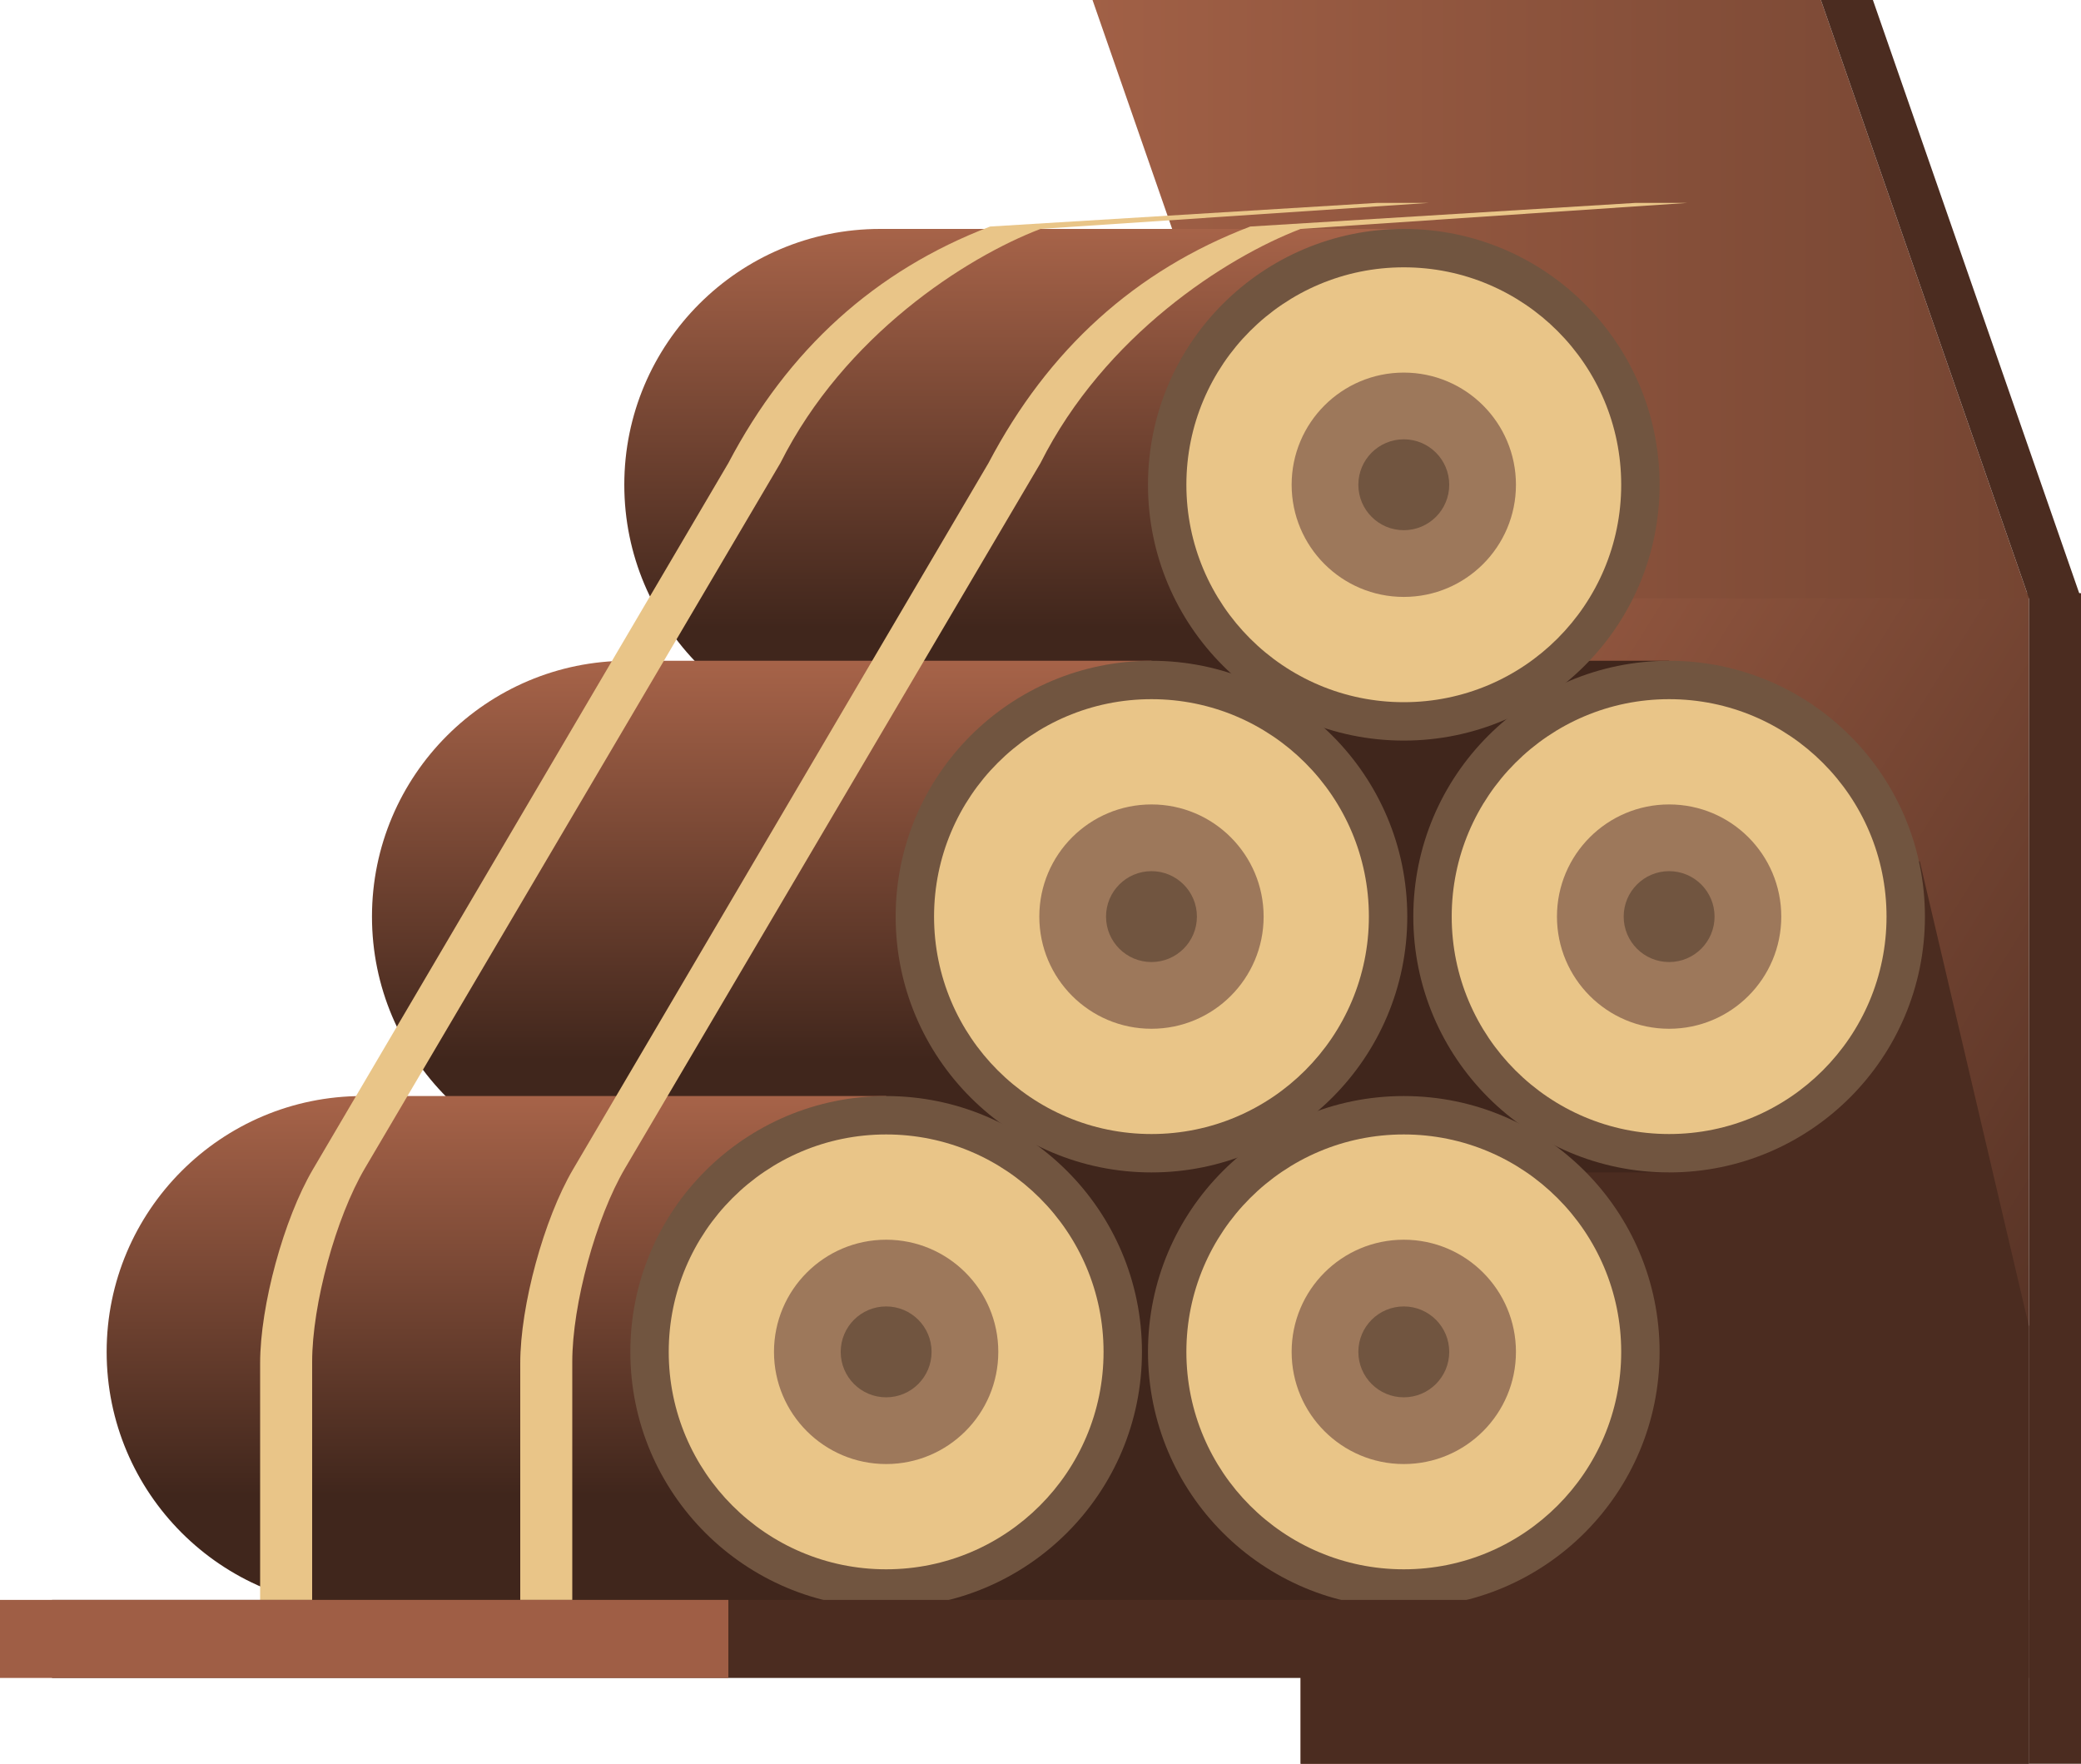 <?xml version="1.0" standalone="no"?><!-- Generator: Gravit.io --><svg xmlns="http://www.w3.org/2000/svg" xmlns:xlink="http://www.w3.org/1999/xlink" style="isolation:isolate" viewBox="1518 1057.5 400 339" width="400" height="339"><defs><clipPath id="_clipPath_cadncQNSeEP5MMC1HmmV4B6ujm3v8j8G"><rect x="1518" y="1057.5" width="400" height="339"/></clipPath></defs><g clip-path="url(#_clipPath_cadncQNSeEP5MMC1HmmV4B6ujm3v8j8G)"><rect x="1518" y="1057.5" width="400" height="339" style="fill:rgb(159,159,159)" fill-opacity="0"/><g><linearGradient id="_lgradient_0" x1="0" y1="0" x2="1" y2="1" gradientTransform="matrix(140,0,0,225,1768,1171.5)" gradientUnits="userSpaceOnUse"><stop offset="0%" stop-opacity="1" style="stop-color:rgb(162,96,70)"/><stop offset="100%" stop-opacity="1" style="stop-color:rgb(72,42,31)"/></linearGradient><rect x="1768" y="1171.5" width="140" height="225" transform="matrix(1,0,0,1,0,0)" fill="url(#_lgradient_0)"/><clipPath id="_clipPath_4QqsPC1Sfyeol0Ysbf2BGba8SSJll332"><rect x="1768" y="1171.5" width="140" height="225" transform="matrix(1,0,0,1,0,0)" fill="url(#_lgradient_0)"/></clipPath><g clip-path="url(#_clipPath_4QqsPC1Sfyeol0Ysbf2BGba8SSJll332)"><path d=" M 1887 1223 L 1914 1338 L 1928 1443 L 1734 1424 L 1743 1287 L 1887 1223 Z " fill="rgb(75,44,32)"/></g><linearGradient id="_lgradient_1" x1="0" y1="0.5" x2="1" y2="0.5" gradientTransform="matrix(180,0,0,115,1728,1057.5)" gradientUnits="userSpaceOnUse"><stop offset="0%" stop-opacity="1" style="stop-color:rgb(161,96,70)"/><stop offset="100%" stop-opacity="1" style="stop-color:rgb(117,69,50)"/></linearGradient><path d=" M 1908 1172.5 L 1868 1057.5 L 1728 1057.5 L 1768 1172.5 L 1908 1172.5 Z " fill="url(#_lgradient_1)"/><path d=" M 1918 1172.5 L 1878 1057.5 L 1868 1057.5 L 1908 1172.5 L 1918 1172.5 Z " fill="rgb(75,44,32)"/><g><clipPath id="_clipPath_ogz8mmWI66yrrJF2mvS1CfPpvNsXlz4j"><rect x="1689" y="1184.5" width="199" height="98.34" transform="matrix(1,0,0,1,0,0)" fill="rgb(255,255,255)"/></clipPath><g clip-path="url(#_clipPath_ogz8mmWI66yrrJF2mvS1CfPpvNsXlz4j)"><g><g><linearGradient id="_lgradient_2" x1="0.41" y1="-0.219" x2="0.41" y2="0.781" gradientTransform="matrix(-149.83,0,0,98.34,1838.83,1184.5)" gradientUnits="userSpaceOnUse"><stop offset="0%" stop-opacity="1" style="stop-color:rgb(64,38,28)"/><stop offset="100%" stop-opacity="1" style="stop-color:rgb(64,38,28)"/></linearGradient><path d=" M 1838.83 1184.5 L 1738.175 1184.5 C 1711.035 1184.5 1689 1206.532 1689 1233.67 L 1689 1233.67 C 1689 1260.808 1711.035 1282.84 1738.175 1282.84 L 1838.83 1282.84 L 1838.83 1184.5 Z " fill="url(#_lgradient_2)"/><circle vector-effect="non-scaling-stroke" cx="1838.83" cy="1233.67" r="49.17" fill="rgb(113,85,64)"/><circle vector-effect="non-scaling-stroke" cx="1838.83" cy="1233.67" r="41.79" fill="rgb(233,197,136)"/><circle vector-effect="non-scaling-stroke" cx="1838.83" cy="1233.67" r="21.558" fill="rgb(157,120,91)"/><circle vector-effect="non-scaling-stroke" cx="1838.83" cy="1233.67" r="8.734" fill="rgb(113,85,64)"/></g></g></g><clipPath id="_clipPath_coUQmCbBoYLtoT4SMLc9AknPuVchz5Jr"><rect x="1638" y="1101.5" width="199" height="98.34" transform="matrix(1,0,0,1,0,0)" fill="rgb(255,255,255)"/></clipPath><g clip-path="url(#_clipPath_coUQmCbBoYLtoT4SMLc9AknPuVchz5Jr)"><g><g><linearGradient id="_lgradient_3" x1="0.41" y1="-0.219" x2="0.41" y2="0.781" gradientTransform="matrix(-149.83,0,0,98.34,1787.83,1101.5)" gradientUnits="userSpaceOnUse"><stop offset="0%" stop-opacity="1" style="stop-color:rgb(195,116,85)"/><stop offset="100%" stop-opacity="1" style="stop-color:rgb(64,38,28)"/></linearGradient><path d=" M 1787.83 1101.5 L 1687.175 1101.5 C 1660.035 1101.5 1638 1123.532 1638 1150.67 L 1638 1150.67 C 1638 1177.808 1660.035 1199.84 1687.175 1199.84 L 1787.83 1199.84 L 1787.83 1101.5 Z " fill="url(#_lgradient_3)"/><circle vector-effect="non-scaling-stroke" cx="1787.83" cy="1150.67" r="49.17" fill="rgb(113,85,64)"/><circle vector-effect="non-scaling-stroke" cx="1787.83" cy="1150.67" r="41.79" fill="rgb(233,197,136)"/><circle vector-effect="non-scaling-stroke" cx="1787.83" cy="1150.67" r="21.558" fill="rgb(157,120,91)"/><circle vector-effect="non-scaling-stroke" cx="1787.83" cy="1150.67" r="8.734" fill="rgb(113,85,64)"/></g></g></g><clipPath id="_clipPath_igk5CC1IS0A1UvcfWbBJ6w76FFMkfavs"><rect x="1638" y="1268.16" width="199" height="98.34" transform="matrix(1,0,0,1,0,0)" fill="rgb(255,255,255)"/></clipPath><g clip-path="url(#_clipPath_igk5CC1IS0A1UvcfWbBJ6w76FFMkfavs)"><g><g><linearGradient id="_lgradient_4" x1="0.41" y1="-0.219" x2="0.41" y2="0.781" gradientTransform="matrix(-149.83,0,0,98.34,1787.83,1268.16)" gradientUnits="userSpaceOnUse"><stop offset="0%" stop-opacity="1" style="stop-color:rgb(64,38,28)"/><stop offset="100%" stop-opacity="1" style="stop-color:rgb(64,38,28)"/></linearGradient><path d=" M 1787.83 1268.16 L 1687.175 1268.16 C 1660.035 1268.16 1638 1290.192 1638 1317.33 L 1638 1317.33 C 1638 1344.468 1660.035 1366.5 1687.175 1366.5 L 1787.83 1366.5 L 1787.83 1268.16 Z " fill="url(#_lgradient_4)"/><circle vector-effect="non-scaling-stroke" cx="1787.83" cy="1317.33" r="49.17" fill="rgb(113,85,64)"/><circle vector-effect="non-scaling-stroke" cx="1787.83" cy="1317.33" r="41.79" fill="rgb(233,197,136)"/><circle vector-effect="non-scaling-stroke" cx="1787.83" cy="1317.33" r="21.558" fill="rgb(157,120,91)"/><circle vector-effect="non-scaling-stroke" cx="1787.83" cy="1317.33" r="8.734" fill="rgb(113,85,64)"/></g></g></g><clipPath id="_clipPath_vW5YG9bxg52dOxte8uepgfEgc0p8HkWa"><rect x="1589.5" y="1184.5" width="199" height="98.34" transform="matrix(1,0,0,1,0,0)" fill="rgb(255,255,255)"/></clipPath><g clip-path="url(#_clipPath_vW5YG9bxg52dOxte8uepgfEgc0p8HkWa)"><g><g><linearGradient id="_lgradient_5" x1="0.41" y1="-0.219" x2="0.41" y2="0.781" gradientTransform="matrix(-149.83,0,0,98.34,1739.33,1184.5)" gradientUnits="userSpaceOnUse"><stop offset="0%" stop-opacity="1" style="stop-color:rgb(195,116,85)"/><stop offset="100%" stop-opacity="1" style="stop-color:rgb(64,38,28)"/></linearGradient><path d=" M 1739.33 1184.5 L 1638.675 1184.5 C 1611.535 1184.5 1589.5 1206.532 1589.5 1233.67 L 1589.5 1233.67 C 1589.5 1260.808 1611.535 1282.84 1638.675 1282.84 L 1739.33 1282.84 L 1739.33 1184.5 Z " fill="url(#_lgradient_5)"/><circle vector-effect="non-scaling-stroke" cx="1739.33" cy="1233.67" r="49.17" fill="rgb(113,85,64)"/><circle vector-effect="non-scaling-stroke" cx="1739.33" cy="1233.67" r="41.79" fill="rgb(233,197,136)"/><circle vector-effect="non-scaling-stroke" cx="1739.33" cy="1233.67" r="21.558" fill="rgb(157,120,91)"/><circle vector-effect="non-scaling-stroke" cx="1739.33" cy="1233.67" r="8.734" fill="rgb(113,85,64)"/></g></g></g><clipPath id="_clipPath_ugydQtPLQvuuS3BmJu3rPJluHj5bkiw9"><rect x="1538.5" y="1268.16" width="199" height="98.34" transform="matrix(1,0,0,1,0,0)" fill="rgb(255,255,255)"/></clipPath><g clip-path="url(#_clipPath_ugydQtPLQvuuS3BmJu3rPJluHj5bkiw9)"><g><g><linearGradient id="_lgradient_6" x1="0.41" y1="-0.219" x2="0.41" y2="0.781" gradientTransform="matrix(-149.83,0,0,98.34,1688.33,1268.16)" gradientUnits="userSpaceOnUse"><stop offset="0%" stop-opacity="1" style="stop-color:rgb(195,116,85)"/><stop offset="100%" stop-opacity="1" style="stop-color:rgb(64,38,28)"/></linearGradient><path d=" M 1688.33 1268.16 L 1587.675 1268.16 C 1560.535 1268.16 1538.5 1290.192 1538.5 1317.33 L 1538.5 1317.33 C 1538.5 1344.468 1560.535 1366.5 1587.675 1366.5 L 1688.33 1366.5 L 1688.33 1268.16 Z " fill="url(#_lgradient_6)"/><circle vector-effect="non-scaling-stroke" cx="1688.33" cy="1317.33" r="49.17" fill="rgb(113,85,64)"/><circle vector-effect="non-scaling-stroke" cx="1688.33" cy="1317.33" r="41.79" fill="rgb(233,197,136)"/><circle vector-effect="non-scaling-stroke" cx="1688.33" cy="1317.33" r="21.558" fill="rgb(157,120,91)"/><circle vector-effect="non-scaling-stroke" cx="1688.33" cy="1317.33" r="8.734" fill="rgb(113,85,64)"/></g></g></g></g><path d=" M 1842.312 1096.5 L 1832.312 1096.5 L 1758.317 1101.039 C 1736.202 1109.493 1719.46 1124.676 1708 1146.5 L 1628.14 1282.261 C 1622.544 1291.776 1618 1308.462 1618 1319.5 L 1618 1366.5 L 1628 1366.5 L 1628 1319.25 C 1628 1308.212 1632.549 1291.529 1638.153 1282.019 L 1718 1146.5 C 1730.322 1121.963 1753.665 1106.973 1768 1101.5 L 1842.312 1096.5 Z " fill="rgb(233,197,136)"/><path d=" M 1792.625 1096.5 L 1782.625 1096.5 L 1708.317 1101.039 C 1686.202 1109.493 1669.46 1124.676 1658 1146.5 L 1578.14 1282.261 C 1572.544 1291.776 1568 1308.462 1568 1319.5 L 1568 1366.5 L 1578 1366.5 L 1578 1319.25 C 1578 1308.212 1582.549 1291.529 1588.153 1282.019 L 1668 1146.5 C 1680.322 1121.963 1703.665 1106.973 1718 1101.5 L 1792.625 1096.5 Z " fill="rgb(233,197,136)"/><rect x="1908" y="1171.5" width="10" height="225" transform="matrix(-1,0,0,-1,3826,2568)" fill="rgb(75,44,32)"/><g><rect x="1528" y="1365" width="380" height="15" transform="matrix(1,0,0,1,0,0)" fill="rgb(75,44,32)"/><rect x="1518" y="1365" width="140" height="15" transform="matrix(1,0,0,1,0,0)" fill="rgb(159,94,69)"/></g></g></g></svg>